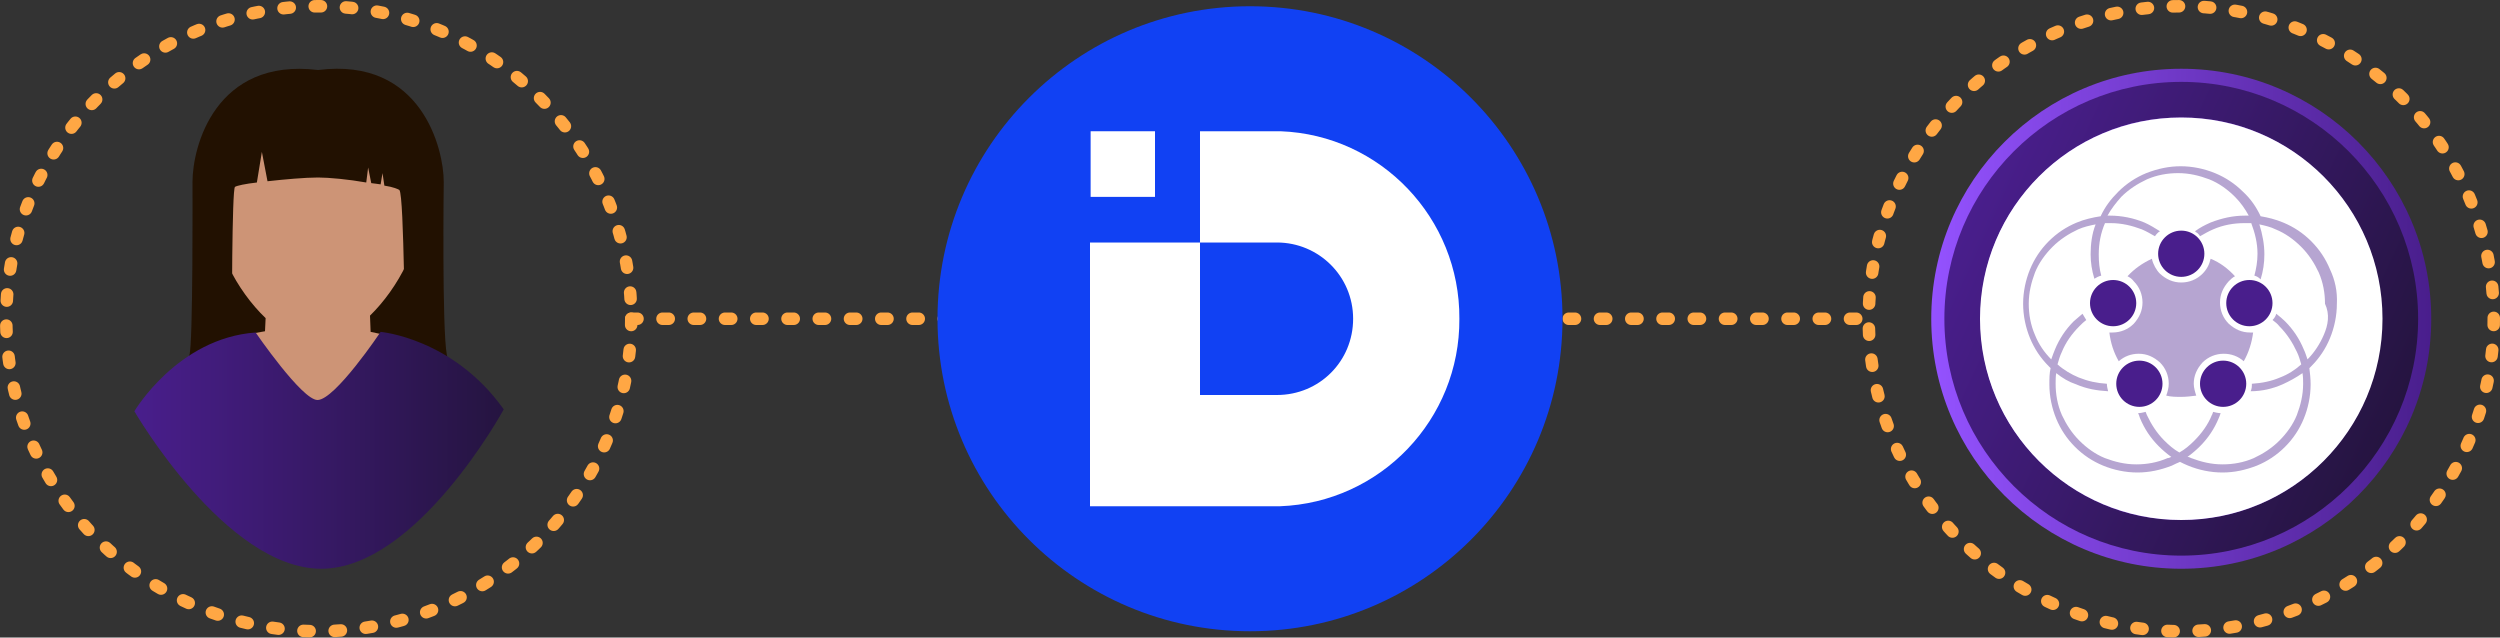 
<svg version="1.1" id="Layer_1" xmlns="http://www.w3.org/2000/svg" xmlns:xlink="http://www.w3.org/1999/xlink" x="0px" y="0px"
	 viewBox="0 0 400 102" style="enable-background:new 0 0 400 102;" xml:space="preserve">
<rect x="0" y="0" width="400" height="102" fill="#333333" stroke="none"/>
<style type="text/css">

		.st0{fill:none;stroke:#FFA744;stroke-width:2;stroke-linecap:round;stroke-linejoin:round;stroke-miterlimit:10;stroke-dasharray:1,4;}
	.st1{fill:#221101;}
	.st2{fill:#CD9476;}
	.st3{fill:url(#Shirt_1_);}
	.st4{fill:none;stroke:#FFA744;stroke-width:2;stroke-linecap:round;stroke-linejoin:round;stroke-dasharray:0.997,3.988;}
	.st5{fill:url(#SVGID_1_);}
	.st6{fill:url(#SVGID_2_);}
	.st7{enable-background:new    ;}
	.st8{fill:#FFFFFF;}
	.st9{fill:#491E8C;}
	.st10{opacity:0.4;fill:#491E8C;enable-background:new    ;}
	.st11{fill:#1141F3;}
</style>
<g>
	<g>
		<circle class="st0" cx="51" cy="51" r="50"/>
		<g>
			<g>
				<g id="Women-1">
					<path id="Hair-back" class="st1" d="M33.6,36.3c0,0,2.1,19.6-0.1,21.9h34.3c0,0-1.2-16.5,0.5-23.2L33.6,36.3z"/>
					<path id="Body_2_" class="st2" d="M79,65.4c-4.5-6.7-11.3-10.7-19.7-12.3l-0.1-2.6c4.5-4.4,8.3-11.5,8.3-18.3
						C67.5,21,62,12,50.7,12S34,21.1,34,32.2c0,7.1,3.9,14.3,8.5,18.7l-0.1,2.1c-8.8,1.4-16.2,5.3-19.8,12.6
						c-0.9,1.9,19.8,12.5,28.2,12.5C62,78.2,80.4,67.6,79,65.4z"/>
					<path id="Hair_2_" class="st1" d="M71.5,56.8C70.7,52.6,71,29.1,71,29.1c0-5.2-3.5-20-20.1-17.9c-16.5-2-20.1,12.3-20.1,17.9
						c0,0.6,0.1,26.1-0.5,27.7c-1.5,3.9,6.8-1,6.8-2.4c0-3.4,0-24.2,0.5-24.5c0.3-0.2,1.7-0.5,3.5-0.7l0.8-4.9l0.9,4.7
						c2.7-0.3,6-0.6,8.1-0.6c1.7,0,4.9,0.3,7.7,0.8l0.3-2.4l0.5,2.5c0.6,0.1,1,0.1,1.5,0.2l0.3-1.8l0.3,2c1.4,0.2,2.3,0.6,2.4,0.7
						c0.8,0.9,0.8,25.5,1.1,26.3C65.3,58,72.4,60.4,71.5,56.8z"/>

						<linearGradient id="Shirt_1_" gradientUnits="userSpaceOnUse" x1="21.531" y1="129.952" x2="80.488" y2="129.952" gradientTransform="matrix(1 0 0 -1 0 202)">
						<stop  offset="0" style="stop-color:#491E8C"/>
						<stop  offset="1" style="stop-color:#251440"/>
					</linearGradient>
					<path id="Shirt_2_" class="st3" d="M40.9,53.2c0,0,7.4,10.8,9.9,10.8c2.8,0,10.1-10.9,10.1-10.9s11.6,1,19.7,12.4
						c0,0-13.9,25.5-29.2,25.5S21.5,65.8,21.5,65.8S28.4,54.1,40.9,53.2z"/>
				</g>
			</g>
		</g>
	</g>
	<g>
		<g>
			<circle class="st4" cx="349" cy="51" r="50"/>
		</g>
		<g>

				<linearGradient id="SVGID_1_" gradientUnits="userSpaceOnUse" x1="308.991" y1="151" x2="388.991" y2="151" gradientTransform="matrix(1 0 0 -1 0 202)">
				<stop  offset="0" style="stop-color:#9452FF"/>
				<stop  offset="1" style="stop-color:#491E8C"/>
			</linearGradient>
			<circle class="st5" cx="349" cy="51" r="40"/>
			<g>

					<linearGradient id="SVGID_2_" gradientUnits="userSpaceOnUse" x1="383.332" y1="134.986" x2="314.649" y2="167.014" gradientTransform="matrix(1 0 0 -1 0 202)">
					<stop  offset="0" style="stop-color:#251440"/>
					<stop  offset="1" style="stop-color:#491E8C"/>
				</linearGradient>
				<path class="st6" d="M349,18.8c4.4,0,8.6,0.8,12.5,2.5c3.8,1.6,7.3,4,10.2,6.9c3,3,5.3,6.4,6.9,10.2c1.7,4,2.5,8.2,2.5,12.6
					s-0.8,8.6-2.5,12.6c-1.6,3.8-4,7.3-6.9,10.2c-3,3-6.4,5.3-10.2,6.9c-4,1.7-8.2,2.5-12.5,2.5s-8.6-0.8-12.5-2.5
					c-3.8-1.6-7.3-4-10.2-6.9c-3-3-5.3-6.4-6.9-10.2c-1.7-4-2.5-8.2-2.5-12.6s0.8-8.6,2.5-12.6c1.6-3.8,4-7.3,6.9-10.2
					c3-3,6.4-5.3,10.2-6.9C340.4,19.6,344.6,18.8,349,18.8 M349,13.1c-20.9,0-37.9,17-37.9,37.9s17,37.9,37.9,37.9
					s37.9-17,37.9-37.9S369.9,13.1,349,13.1L349,13.1z"/>
				<g class="st7">
					<ellipse class="st8" cx="349" cy="51" rx="32.2" ry="32.2"/>
				</g>
				<g id="Brandmark_95_">
					<ellipse id="Core-1_96_" class="st9" cx="349" cy="40.6" rx="3.7" ry="3.7"/>
					<ellipse id="Core-2_96_" class="st9" cx="338.1" cy="48.5" rx="3.7" ry="3.7"/>
					<ellipse id="Core-3_96_" class="st9" cx="359.9" cy="48.5" rx="3.7" ry="3.7"/>
					<ellipse id="Core-4_96_" class="st9" cx="342.3" cy="61.4" rx="3.7" ry="3.7"/>
					<ellipse id="Core-5_96_" class="st9" cx="355.7" cy="61.4" rx="3.7" ry="3.7"/>
					<path id="Center_95_" class="st10" d="M351,61.4c0-1.3,0.5-2.4,1.4-3.4c0.9-0.9,2.1-1.4,3.4-1.4c1.2,0,2.3,0.4,3.2,1.2
						c0.8-1.4,1.3-3,1.5-4.6c-0.2,0-0.3,0-0.5,0c-1.3,0-2.4-0.5-3.4-1.4c-0.9-0.9-1.4-2.1-1.4-3.4s0.5-2.4,1.4-3.4
						c0.3-0.3,0.6-0.6,1-0.8c-1.1-1.2-2.4-2.2-3.9-2.8c-0.2,0.9-0.6,1.7-1.3,2.4c-0.9,0.9-2.1,1.4-3.4,1.4c-1.3,0-2.4-0.5-3.4-1.4
						c-0.6-0.6-1.1-1.5-1.3-2.4c-1.5,0.7-2.8,1.6-3.9,2.8c0.4,0.2,0.7,0.4,1,0.8c0.9,0.9,1.4,2.1,1.4,3.4s-0.5,2.4-1.4,3.4
						c-0.9,0.9-2.1,1.4-3.4,1.4c-0.2,0-0.3,0-0.5,0c0.2,1.7,0.7,3.2,1.5,4.6c0.9-0.8,2-1.2,3.2-1.2c1.3,0,2.4,0.5,3.4,1.4
						c0.9,0.9,1.4,2.1,1.4,3.4c0,0.7-0.2,1.3-0.4,1.9c0.8,0.2,1.6,0.2,2.4,0.2s1.6-0.1,2.4-0.2C351.2,62.7,351,62,351,61.4z"/>
					<path id="Circles_95_" class="st10" d="M372.8,43.1c-0.7-1.7-1.7-3.2-3-4.5c-1.3-1.3-2.8-2.3-4.5-3c-1.2-0.5-2.4-0.8-3.6-1
						c-0.7-1.5-1.6-2.8-2.8-3.9c-1.3-1.3-2.8-2.3-4.5-3c-1.7-0.7-3.6-1.1-5.5-1.1s-3.7,0.4-5.5,1.1c-1.7,0.7-3.2,1.7-4.5,3
						c-1.2,1.2-2.1,2.4-2.8,3.9c-1.3,0.2-2.6,0.5-3.8,1c-1.7,0.7-3.2,1.7-4.5,3c-1.3,1.3-2.3,2.8-3,4.5c-0.7,1.7-1.1,3.6-1.1,5.5
						c0,1.9,0.4,3.8,1.1,5.5c0.7,1.7,1.7,3.2,3,4.5c0.1,0.1,0.2,0.2,0.3,0.3c-0.2,0.8-0.2,1.7-0.2,2.6c0,1.9,0.4,3.8,1.1,5.5
						c0.7,1.7,1.7,3.2,3,4.5c1.3,1.3,2.8,2.3,4.5,3c1.7,0.7,3.6,1.1,5.5,1.1c1.9,0,3.7-0.4,5.5-1.1c0.4-0.2,0.8-0.4,1.3-0.6
						c0.4,0.2,0.8,0.4,1.3,0.6c1.7,0.7,3.6,1.1,5.5,1.1c1.9,0,3.7-0.4,5.5-1.1c1.7-0.7,3.2-1.7,4.5-3c1.3-1.3,2.3-2.8,3-4.5
						c0.7-1.7,1.1-3.6,1.1-5.5c0-0.9-0.1-1.8-0.2-2.6c0.1-0.1,0.2-0.2,0.3-0.3c1.3-1.3,2.3-2.8,3-4.5c0.7-1.7,1.1-3.6,1.1-5.5
						C374,46.6,373.6,44.8,372.8,43.1z M371.8,53.6c-0.6,1.4-1.5,2.8-2.6,3.9c-0.2-0.5-0.3-1-0.6-1.6c-0.7-1.7-1.7-3.2-3-4.5
						c-0.4-0.4-0.9-0.8-1.4-1.2c-0.1,0.4-0.3,0.7-0.6,1c0.4,0.3,0.8,0.6,1.1,1c1.2,1.2,2.1,2.6,2.8,4.1c0.3,0.6,0.5,1.3,0.7,2
						c-1,0.9-2.1,1.6-3.4,2.1c-1.4,0.6-2.9,0.9-4.5,1c0,0.4,0,0.8-0.2,1.2c1.8,0,3.5-0.4,5.1-1.1c1.1-0.5,2.2-1.1,3.2-1.8
						c0.1,0.6,0.1,1.2,0.1,1.7c0,1.8-0.4,3.4-1,5c-0.6,1.5-1.6,2.9-2.8,4.1c-1.2,1.2-2.6,2.1-4.1,2.8c-1.6,0.7-3.3,1-5,1
						c-1.8,0-3.4-0.4-5-1c-0.2-0.1-0.4-0.2-0.6-0.2c0.7-0.5,1.4-1.1,2-1.7c1.3-1.3,2.3-2.8,3-4.5c0.1-0.2,0.2-0.5,0.3-0.8
						c-0.4,0-0.8-0.1-1.2-0.2c-0.1,0.2-0.1,0.4-0.2,0.5c-0.6,1.5-1.6,2.9-2.8,4.1c-0.7,0.7-1.5,1.4-2.4,1.9
						c-0.9-0.5-1.7-1.2-2.4-1.9c-1.2-1.2-2.1-2.6-2.8-4.1c-0.1-0.2-0.1-0.3-0.2-0.5c-0.4,0.1-0.8,0.2-1.2,0.2
						c0.1,0.2,0.2,0.5,0.3,0.8c0.7,1.7,1.7,3.2,3,4.5c0.6,0.6,1.3,1.2,2,1.7c-0.2,0.1-0.4,0.2-0.6,0.2c-1.6,0.7-3.3,1-5,1
						c-1.8,0-3.4-0.4-5-1c-1.5-0.6-2.9-1.6-4.1-2.8c-1.2-1.2-2.1-2.6-2.8-4.1c-0.7-1.6-1-3.3-1-5c0-0.6,0-1.2,0.1-1.7
						c1,0.8,2,1.4,3.2,1.8c1.6,0.7,3.3,1,5.1,1.1c-0.1-0.4-0.2-0.8-0.2-1.2c-1.6-0.1-3-0.4-4.5-1c-1.2-0.5-2.4-1.2-3.4-2.1
						c0.2-0.7,0.4-1.4,0.7-2c0.6-1.5,1.6-2.9,2.8-4.1c0.4-0.4,0.7-0.7,1.1-1c-0.2-0.3-0.4-0.7-0.6-1c-0.5,0.4-0.9,0.8-1.4,1.2
						c-1.3,1.3-2.3,2.8-3,4.5c-0.2,0.5-0.4,1-0.6,1.6c-1.1-1.1-2-2.4-2.6-3.9c-0.7-1.6-1-3.3-1-5c0-1.8,0.4-3.4,1-5
						c0.6-1.5,1.6-2.9,2.8-4.1c1.2-1.2,2.6-2.1,4.1-2.8c0.9-0.4,1.8-0.6,2.8-0.8c-0.6,1.5-0.8,3.2-0.8,4.8c0,1.3,0.2,2.6,0.6,3.9
						c0.3-0.2,0.7-0.4,1.1-0.5c-0.3-1.1-0.4-2.2-0.4-3.4c0-1.7,0.3-3.4,1-5c0.3,0,0.6,0,0.9,0c1.8,0,3.4,0.4,5,1
						c0.7,0.3,1.4,0.7,2.1,1.1c0.1-0.2,0.3-0.4,0.4-0.5c0.1-0.1,0.2-0.2,0.4-0.3c-0.8-0.5-1.6-1-2.5-1.4c-1.7-0.7-3.6-1.1-5.5-1.1
						c-0.1,0-0.2,0-0.4,0c0.6-1.1,1.4-2.1,2.2-3c1.2-1.2,2.6-2.1,4.1-2.8c1.6-0.7,3.3-1,5-1c1.8,0,3.4,0.4,5,1
						c1.5,0.6,2.9,1.6,4.1,2.8c0.9,0.9,1.6,1.9,2.2,3c-0.2,0-0.4,0-0.6,0c-1.9,0-3.7,0.4-5.5,1.1c-0.9,0.4-1.7,0.8-2.5,1.4
						c0.1,0.1,0.2,0.2,0.4,0.3c0.2,0.2,0.3,0.3,0.4,0.5c0.7-0.4,1.4-0.8,2.1-1.1c1.6-0.7,3.3-1,5-1c0.4,0,0.8,0,1.1,0
						c0.6,1.6,1,3.2,1,4.9c0,1.2-0.2,2.4-0.5,3.5c0.4,0.1,0.7,0.3,1,0.6c0.4-1.3,0.6-2.6,0.6-4c0-1.6-0.3-3.2-0.8-4.8
						c0.9,0.2,1.8,0.4,2.6,0.8c1.5,0.6,2.9,1.6,4.1,2.8c1.2,1.2,2.1,2.6,2.8,4.1c0.7,1.6,1,3.3,1,5C372.8,50.3,372.5,52,371.8,53.6z
						"/>
				</g>
			</g>
		</g>
	</g>
	<line class="st0" x1="101" y1="51" x2="299" y2="51"/>
	<g>
		<circle class="st11" cx="200" cy="51" r="50"/>
		<g>
			<path class="st8" d="M174.5,31.5h10.3V21h-10.3V31.5z"/>
			<path class="st8" d="M204.9,21H192v17.8h12.3c6.7,0,12.2,5.4,12.2,12.2s-5.4,12.2-12.2,12.2H192V38.8h-17.6V81h30.4
				c16.1-0.6,28.8-13.9,28.7-30C233.6,34.9,220.9,21.6,204.9,21"/>
		</g>
	</g>
</g>
</svg>
